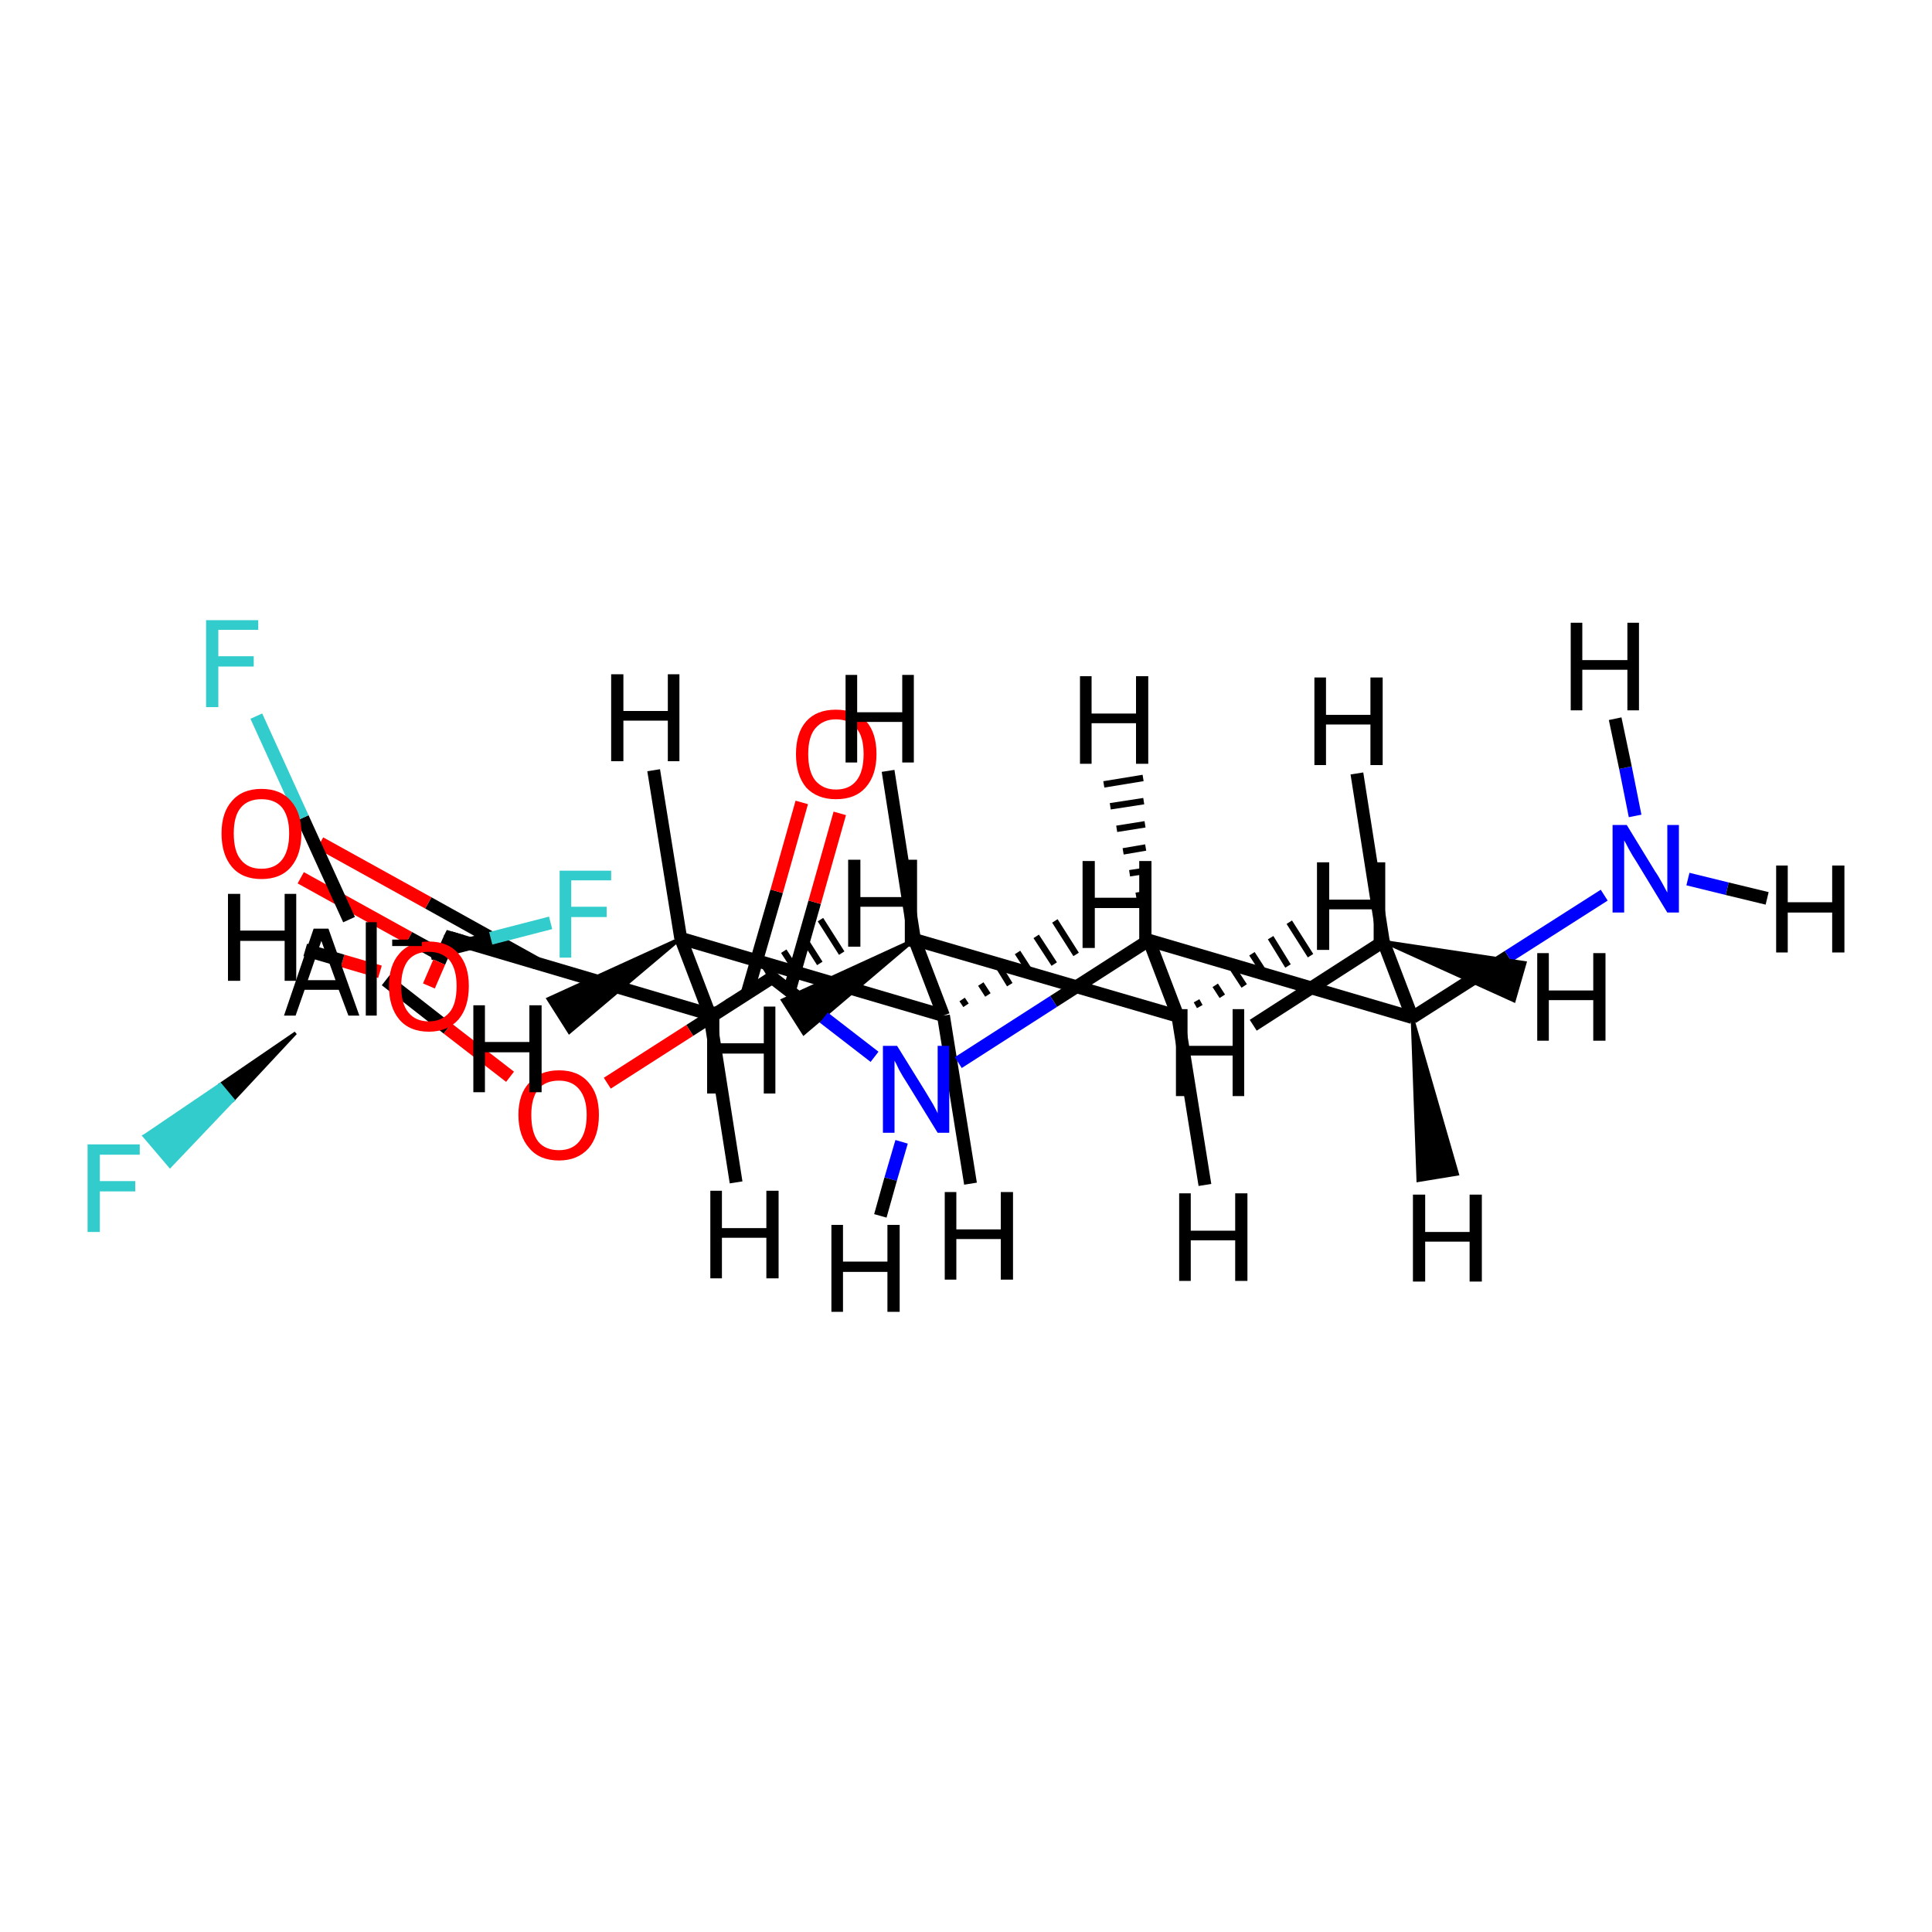 <?xml version='1.0' encoding='iso-8859-1'?>
<svg version='1.1' baseProfile='full'
              xmlns='http://www.w3.org/2000/svg'
                      xmlns:rdkit='http://www.rdkit.org/xml'
                      xmlns:xlink='http://www.w3.org/1999/xlink'
                  xml:space='preserve'
width='300px' height='300px' viewBox='0 0 300 300'>
<!-- END OF HEADER -->
<rect style='opacity:1.0;fill:#FFFFFF;stroke:none' width='300.0' height='300.0' x='0.0' y='0.0'> </rect>
<path class='bond-0 atom-0 atom-1' d='M 110.2,157.5 L 69.9,145.6' style='fill:none;fill-rule:evenodd;stroke:#000000;stroke-width:2.0px;stroke-linecap:butt;stroke-linejoin:miter;stroke-opacity:1' />
<path class='bond-1 atom-0 atom-4' d='M 110.2,157.5 L 105.7,145.7' style='fill:none;fill-rule:evenodd;stroke:#000000;stroke-width:2.0px;stroke-linecap:butt;stroke-linejoin:miter;stroke-opacity:1' />
<path class='bond-2 atom-0 atom-20' d='M 113.1,155.0 L 113.6,155.9' style='fill:none;fill-rule:evenodd;stroke:#000000;stroke-width:1.0px;stroke-linecap:butt;stroke-linejoin:miter;stroke-opacity:1' />
<path class='bond-2 atom-0 atom-20' d='M 115.9,152.6 L 117.0,154.3' style='fill:none;fill-rule:evenodd;stroke:#000000;stroke-width:1.0px;stroke-linecap:butt;stroke-linejoin:miter;stroke-opacity:1' />
<path class='bond-2 atom-0 atom-20' d='M 118.8,150.1 L 120.4,152.7' style='fill:none;fill-rule:evenodd;stroke:#000000;stroke-width:1.0px;stroke-linecap:butt;stroke-linejoin:miter;stroke-opacity:1' />
<path class='bond-2 atom-0 atom-20' d='M 121.7,147.7 L 123.9,151.1' style='fill:none;fill-rule:evenodd;stroke:#000000;stroke-width:1.0px;stroke-linecap:butt;stroke-linejoin:miter;stroke-opacity:1' />
<path class='bond-2 atom-0 atom-20' d='M 124.5,145.2 L 127.3,149.6' style='fill:none;fill-rule:evenodd;stroke:#000000;stroke-width:1.0px;stroke-linecap:butt;stroke-linejoin:miter;stroke-opacity:1' />
<path class='bond-2 atom-0 atom-20' d='M 127.4,142.8 L 130.7,148.0' style='fill:none;fill-rule:evenodd;stroke:#000000;stroke-width:1.0px;stroke-linecap:butt;stroke-linejoin:miter;stroke-opacity:1' />
<path class='bond-3 atom-0 atom-21' d='M 110.2,157.5 L 114.3,183.6' style='fill:none;fill-rule:evenodd;stroke:#000000;stroke-width:2.0px;stroke-linecap:butt;stroke-linejoin:miter;stroke-opacity:1' />
<path class='bond-4 atom-1 atom-2' d='M 83.4,149.6 L 66.5,140.2' style='fill:none;fill-rule:evenodd;stroke:#000000;stroke-width:2.0px;stroke-linecap:butt;stroke-linejoin:miter;stroke-opacity:1' />
<path class='bond-4 atom-1 atom-2' d='M 66.5,140.2 L 49.7,130.9' style='fill:none;fill-rule:evenodd;stroke:#FF0000;stroke-width:2.0px;stroke-linecap:butt;stroke-linejoin:miter;stroke-opacity:1' />
<path class='bond-4 atom-1 atom-2' d='M 68.6,148.4 L 63.5,145.6' style='fill:none;fill-rule:evenodd;stroke:#000000;stroke-width:2.0px;stroke-linecap:butt;stroke-linejoin:miter;stroke-opacity:1' />
<path class='bond-4 atom-1 atom-2' d='M 63.5,145.6 L 46.7,136.3' style='fill:none;fill-rule:evenodd;stroke:#FF0000;stroke-width:2.0px;stroke-linecap:butt;stroke-linejoin:miter;stroke-opacity:1' />
<path class='bond-5 atom-1 atom-3' d='M 69.9,145.6 L 68.2,149.4' style='fill:none;fill-rule:evenodd;stroke:#000000;stroke-width:2.0px;stroke-linecap:butt;stroke-linejoin:miter;stroke-opacity:1' />
<path class='bond-5 atom-1 atom-3' d='M 68.2,149.4 L 66.6,153.1' style='fill:none;fill-rule:evenodd;stroke:#FF0000;stroke-width:2.0px;stroke-linecap:butt;stroke-linejoin:miter;stroke-opacity:1' />
<path class='bond-6 atom-3 atom-22' d='M 59.0,150.9 L 53.2,149.2' style='fill:none;fill-rule:evenodd;stroke:#FF0000;stroke-width:2.0px;stroke-linecap:butt;stroke-linejoin:miter;stroke-opacity:1' />
<path class='bond-6 atom-3 atom-22' d='M 53.2,149.2 L 47.4,147.5' style='fill:none;fill-rule:evenodd;stroke:#000000;stroke-width:2.0px;stroke-linecap:butt;stroke-linejoin:miter;stroke-opacity:1' />
<path class='bond-7 atom-4 atom-5' d='M 105.7,145.7 L 146.5,157.7' style='fill:none;fill-rule:evenodd;stroke:#000000;stroke-width:2.0px;stroke-linecap:butt;stroke-linejoin:miter;stroke-opacity:1' />
<path class='bond-8 atom-4 atom-23' d='M 105.7,145.7 L 88.4,160.3 L 85.1,155.1 Z' style='fill:#000000;fill-rule:evenodd;fill-opacity:1;stroke:#000000;stroke-width:0.5px;stroke-linecap:butt;stroke-linejoin:miter;stroke-opacity:1;' />
<path class='bond-9 atom-4 atom-24' d='M 105.7,145.7 L 101.5,119.6' style='fill:none;fill-rule:evenodd;stroke:#000000;stroke-width:2.0px;stroke-linecap:butt;stroke-linejoin:miter;stroke-opacity:1' />
<path class='bond-10 atom-5 atom-6' d='M 146.5,157.7 L 142.0,145.9' style='fill:none;fill-rule:evenodd;stroke:#000000;stroke-width:2.0px;stroke-linecap:butt;stroke-linejoin:miter;stroke-opacity:1' />
<path class='bond-11 atom-5 atom-25' d='M 149.4,155.2 L 150.0,156.1' style='fill:none;fill-rule:evenodd;stroke:#000000;stroke-width:1.0px;stroke-linecap:butt;stroke-linejoin:miter;stroke-opacity:1' />
<path class='bond-11 atom-5 atom-25' d='M 152.3,152.8 L 153.4,154.5' style='fill:none;fill-rule:evenodd;stroke:#000000;stroke-width:1.0px;stroke-linecap:butt;stroke-linejoin:miter;stroke-opacity:1' />
<path class='bond-11 atom-5 atom-25' d='M 155.2,150.3 L 156.8,152.9' style='fill:none;fill-rule:evenodd;stroke:#000000;stroke-width:1.0px;stroke-linecap:butt;stroke-linejoin:miter;stroke-opacity:1' />
<path class='bond-11 atom-5 atom-25' d='M 158.0,147.9 L 160.2,151.3' style='fill:none;fill-rule:evenodd;stroke:#000000;stroke-width:1.0px;stroke-linecap:butt;stroke-linejoin:miter;stroke-opacity:1' />
<path class='bond-11 atom-5 atom-25' d='M 160.9,145.4 L 163.7,149.7' style='fill:none;fill-rule:evenodd;stroke:#000000;stroke-width:1.0px;stroke-linecap:butt;stroke-linejoin:miter;stroke-opacity:1' />
<path class='bond-11 atom-5 atom-25' d='M 163.8,143.0 L 167.1,148.2' style='fill:none;fill-rule:evenodd;stroke:#000000;stroke-width:1.0px;stroke-linecap:butt;stroke-linejoin:miter;stroke-opacity:1' />
<path class='bond-12 atom-5 atom-26' d='M 146.5,157.7 L 150.7,183.8' style='fill:none;fill-rule:evenodd;stroke:#000000;stroke-width:2.0px;stroke-linecap:butt;stroke-linejoin:miter;stroke-opacity:1' />
<path class='bond-13 atom-6 atom-7' d='M 142.0,145.9 L 182.9,157.8' style='fill:none;fill-rule:evenodd;stroke:#000000;stroke-width:2.0px;stroke-linecap:butt;stroke-linejoin:miter;stroke-opacity:1' />
<path class='bond-14 atom-6 atom-27' d='M 142.0,145.9 L 124.8,160.5 L 121.5,155.3 Z' style='fill:#000000;fill-rule:evenodd;fill-opacity:1;stroke:#000000;stroke-width:0.5px;stroke-linecap:butt;stroke-linejoin:miter;stroke-opacity:1;' />
<path class='bond-15 atom-6 atom-28' d='M 142.0,145.9 L 137.9,119.7' style='fill:none;fill-rule:evenodd;stroke:#000000;stroke-width:2.0px;stroke-linecap:butt;stroke-linejoin:miter;stroke-opacity:1' />
<path class='bond-16 atom-7 atom-8' d='M 182.9,157.8 L 178.4,146.0' style='fill:none;fill-rule:evenodd;stroke:#000000;stroke-width:2.0px;stroke-linecap:butt;stroke-linejoin:miter;stroke-opacity:1' />
<path class='bond-17 atom-7 atom-29' d='M 185.8,155.4 L 186.3,156.3' style='fill:none;fill-rule:evenodd;stroke:#000000;stroke-width:1.0px;stroke-linecap:butt;stroke-linejoin:miter;stroke-opacity:1' />
<path class='bond-17 atom-7 atom-29' d='M 188.7,153.0 L 189.8,154.7' style='fill:none;fill-rule:evenodd;stroke:#000000;stroke-width:1.0px;stroke-linecap:butt;stroke-linejoin:miter;stroke-opacity:1' />
<path class='bond-17 atom-7 atom-29' d='M 191.5,150.5 L 193.2,153.1' style='fill:none;fill-rule:evenodd;stroke:#000000;stroke-width:1.0px;stroke-linecap:butt;stroke-linejoin:miter;stroke-opacity:1' />
<path class='bond-17 atom-7 atom-29' d='M 194.4,148.1 L 196.6,151.5' style='fill:none;fill-rule:evenodd;stroke:#000000;stroke-width:1.0px;stroke-linecap:butt;stroke-linejoin:miter;stroke-opacity:1' />
<path class='bond-17 atom-7 atom-29' d='M 197.3,145.6 L 200.0,150.0' style='fill:none;fill-rule:evenodd;stroke:#000000;stroke-width:1.0px;stroke-linecap:butt;stroke-linejoin:miter;stroke-opacity:1' />
<path class='bond-17 atom-7 atom-29' d='M 200.2,143.2 L 203.5,148.4' style='fill:none;fill-rule:evenodd;stroke:#000000;stroke-width:1.0px;stroke-linecap:butt;stroke-linejoin:miter;stroke-opacity:1' />
<path class='bond-18 atom-7 atom-30' d='M 182.9,157.8 L 187.1,184.0' style='fill:none;fill-rule:evenodd;stroke:#000000;stroke-width:2.0px;stroke-linecap:butt;stroke-linejoin:miter;stroke-opacity:1' />
<path class='bond-19 atom-8 atom-9' d='M 178.4,146.0 L 219.3,158.0' style='fill:none;fill-rule:evenodd;stroke:#000000;stroke-width:2.0px;stroke-linecap:butt;stroke-linejoin:miter;stroke-opacity:1' />
<path class='bond-20 atom-8 atom-11' d='M 178.4,146.0 L 163.6,155.5' style='fill:none;fill-rule:evenodd;stroke:#000000;stroke-width:2.0px;stroke-linecap:butt;stroke-linejoin:miter;stroke-opacity:1' />
<path class='bond-20 atom-8 atom-11' d='M 163.6,155.5 L 148.8,165.0' style='fill:none;fill-rule:evenodd;stroke:#0000FF;stroke-width:2.0px;stroke-linecap:butt;stroke-linejoin:miter;stroke-opacity:1' />
<path class='bond-21 atom-8 atom-31' d='M 177.4,142.6 L 178.3,142.4' style='fill:none;fill-rule:evenodd;stroke:#000000;stroke-width:1.0px;stroke-linecap:butt;stroke-linejoin:miter;stroke-opacity:1' />
<path class='bond-21 atom-8 atom-31' d='M 176.4,139.1 L 178.2,138.8' style='fill:none;fill-rule:evenodd;stroke:#000000;stroke-width:1.0px;stroke-linecap:butt;stroke-linejoin:miter;stroke-opacity:1' />
<path class='bond-21 atom-8 atom-31' d='M 175.4,135.6 L 178.0,135.2' style='fill:none;fill-rule:evenodd;stroke:#000000;stroke-width:1.0px;stroke-linecap:butt;stroke-linejoin:miter;stroke-opacity:1' />
<path class='bond-21 atom-8 atom-31' d='M 174.4,132.2 L 177.9,131.6' style='fill:none;fill-rule:evenodd;stroke:#000000;stroke-width:1.0px;stroke-linecap:butt;stroke-linejoin:miter;stroke-opacity:1' />
<path class='bond-21 atom-8 atom-31' d='M 173.4,128.7 L 177.8,128.0' style='fill:none;fill-rule:evenodd;stroke:#000000;stroke-width:1.0px;stroke-linecap:butt;stroke-linejoin:miter;stroke-opacity:1' />
<path class='bond-21 atom-8 atom-31' d='M 172.4,125.2 L 177.6,124.4' style='fill:none;fill-rule:evenodd;stroke:#000000;stroke-width:1.0px;stroke-linecap:butt;stroke-linejoin:miter;stroke-opacity:1' />
<path class='bond-21 atom-8 atom-31' d='M 171.4,121.8 L 177.5,120.8' style='fill:none;fill-rule:evenodd;stroke:#000000;stroke-width:1.0px;stroke-linecap:butt;stroke-linejoin:miter;stroke-opacity:1' />
<path class='bond-22 atom-9 atom-10' d='M 219.3,158.0 L 214.8,146.2' style='fill:none;fill-rule:evenodd;stroke:#000000;stroke-width:2.0px;stroke-linecap:butt;stroke-linejoin:miter;stroke-opacity:1' />
<path class='bond-23 atom-9 atom-15' d='M 219.3,158.0 L 234.2,148.5' style='fill:none;fill-rule:evenodd;stroke:#000000;stroke-width:2.0px;stroke-linecap:butt;stroke-linejoin:miter;stroke-opacity:1' />
<path class='bond-23 atom-9 atom-15' d='M 234.2,148.5 L 249.1,139.0' style='fill:none;fill-rule:evenodd;stroke:#0000FF;stroke-width:2.0px;stroke-linecap:butt;stroke-linejoin:miter;stroke-opacity:1' />
<path class='bond-24 atom-9 atom-32' d='M 219.3,158.0 L 226.3,182.3 L 220.2,183.3 Z' style='fill:#000000;fill-rule:evenodd;fill-opacity:1;stroke:#000000;stroke-width:0.5px;stroke-linecap:butt;stroke-linejoin:miter;stroke-opacity:1;' />
<path class='bond-25 atom-10 atom-33' d='M 214.8,146.2 L 236.8,149.5 L 235.1,155.4 Z' style='fill:#000000;fill-rule:evenodd;fill-opacity:1;stroke:#000000;stroke-width:0.5px;stroke-linecap:butt;stroke-linejoin:miter;stroke-opacity:1;' />
<path class='bond-26 atom-10 atom-34' d='M 214.8,146.2 L 210.7,120.1' style='fill:none;fill-rule:evenodd;stroke:#000000;stroke-width:2.0px;stroke-linecap:butt;stroke-linejoin:miter;stroke-opacity:1' />
<path class='bond-27 atom-10 atom-35' d='M 214.8,146.2 L 194.6,159.2' style='fill:none;fill-rule:evenodd;stroke:#000000;stroke-width:2.0px;stroke-linecap:butt;stroke-linejoin:miter;stroke-opacity:1' />
<path class='bond-28 atom-11 atom-12' d='M 135.8,164.1 L 127.9,158.0' style='fill:none;fill-rule:evenodd;stroke:#0000FF;stroke-width:2.0px;stroke-linecap:butt;stroke-linejoin:miter;stroke-opacity:1' />
<path class='bond-28 atom-11 atom-12' d='M 127.9,158.0 L 119.9,151.8' style='fill:none;fill-rule:evenodd;stroke:#000000;stroke-width:2.0px;stroke-linecap:butt;stroke-linejoin:miter;stroke-opacity:1' />
<path class='bond-29 atom-11 atom-36' d='M 140.0,177.3 L 138.3,183.1' style='fill:none;fill-rule:evenodd;stroke:#0000FF;stroke-width:2.0px;stroke-linecap:butt;stroke-linejoin:miter;stroke-opacity:1' />
<path class='bond-29 atom-11 atom-36' d='M 138.3,183.1 L 136.7,188.8' style='fill:none;fill-rule:evenodd;stroke:#000000;stroke-width:2.0px;stroke-linecap:butt;stroke-linejoin:miter;stroke-opacity:1' />
<path class='bond-30 atom-12 atom-13' d='M 119.9,151.8 L 107.1,160.0' style='fill:none;fill-rule:evenodd;stroke:#000000;stroke-width:2.0px;stroke-linecap:butt;stroke-linejoin:miter;stroke-opacity:1' />
<path class='bond-30 atom-12 atom-13' d='M 107.1,160.0 L 94.3,168.2' style='fill:none;fill-rule:evenodd;stroke:#FF0000;stroke-width:2.0px;stroke-linecap:butt;stroke-linejoin:miter;stroke-opacity:1' />
<path class='bond-31 atom-12 atom-14' d='M 122.6,153.8 L 126.5,140.1' style='fill:none;fill-rule:evenodd;stroke:#000000;stroke-width:2.0px;stroke-linecap:butt;stroke-linejoin:miter;stroke-opacity:1' />
<path class='bond-31 atom-12 atom-14' d='M 126.5,140.1 L 130.4,126.3' style='fill:none;fill-rule:evenodd;stroke:#FF0000;stroke-width:2.0px;stroke-linecap:butt;stroke-linejoin:miter;stroke-opacity:1' />
<path class='bond-31 atom-12 atom-14' d='M 116.0,154.3 L 120.6,138.4' style='fill:none;fill-rule:evenodd;stroke:#000000;stroke-width:2.0px;stroke-linecap:butt;stroke-linejoin:miter;stroke-opacity:1' />
<path class='bond-31 atom-12 atom-14' d='M 120.6,138.4 L 124.5,124.6' style='fill:none;fill-rule:evenodd;stroke:#FF0000;stroke-width:2.0px;stroke-linecap:butt;stroke-linejoin:miter;stroke-opacity:1' />
<path class='bond-32 atom-13 atom-16' d='M 79.2,167.2 L 69.5,159.7' style='fill:none;fill-rule:evenodd;stroke:#FF0000;stroke-width:2.0px;stroke-linecap:butt;stroke-linejoin:miter;stroke-opacity:1' />
<path class='bond-32 atom-13 atom-16' d='M 69.5,159.7 L 59.9,152.2' style='fill:none;fill-rule:evenodd;stroke:#000000;stroke-width:2.0px;stroke-linecap:butt;stroke-linejoin:miter;stroke-opacity:1' />
<path class='bond-33 atom-15 atom-37' d='M 253.9,126.7 L 252.4,119.2' style='fill:none;fill-rule:evenodd;stroke:#0000FF;stroke-width:2.0px;stroke-linecap:butt;stroke-linejoin:miter;stroke-opacity:1' />
<path class='bond-33 atom-15 atom-37' d='M 252.4,119.2 L 250.8,111.6' style='fill:none;fill-rule:evenodd;stroke:#000000;stroke-width:2.0px;stroke-linecap:butt;stroke-linejoin:miter;stroke-opacity:1' />
<path class='bond-34 atom-15 atom-38' d='M 262.1,136.5 L 268.2,138.0' style='fill:none;fill-rule:evenodd;stroke:#0000FF;stroke-width:2.0px;stroke-linecap:butt;stroke-linejoin:miter;stroke-opacity:1' />
<path class='bond-34 atom-15 atom-38' d='M 268.2,138.0 L 274.4,139.5' style='fill:none;fill-rule:evenodd;stroke:#000000;stroke-width:2.0px;stroke-linecap:butt;stroke-linejoin:miter;stroke-opacity:1' />
<path class='bond-35 atom-16 atom-17' d='M 45.9,160.4 L 36.2,170.8 L 34.2,168.4 Z' style='fill:#000000;fill-rule:evenodd;fill-opacity:1;stroke:#000000;stroke-width:0.5px;stroke-linecap:butt;stroke-linejoin:miter;stroke-opacity:1;' />
<path class='bond-35 atom-16 atom-17' d='M 36.2,170.8 L 22.4,176.4 L 26.4,181.1 Z' style='fill:#33CCCC;fill-rule:evenodd;fill-opacity:1;stroke:#33CCCC;stroke-width:0.5px;stroke-linecap:butt;stroke-linejoin:miter;stroke-opacity:1;' />
<path class='bond-35 atom-16 atom-17' d='M 36.2,170.8 L 34.2,168.4 L 22.4,176.4 Z' style='fill:#33CCCC;fill-rule:evenodd;fill-opacity:1;stroke:#33CCCC;stroke-width:0.5px;stroke-linecap:butt;stroke-linejoin:miter;stroke-opacity:1;' />
<path class='bond-36 atom-16 atom-18' d='M 66.8,148.1 L 76.2,145.7' style='fill:none;fill-rule:evenodd;stroke:#000000;stroke-width:2.0px;stroke-linecap:butt;stroke-linejoin:miter;stroke-opacity:1' />
<path class='bond-36 atom-16 atom-18' d='M 76.2,145.7 L 85.5,143.3' style='fill:none;fill-rule:evenodd;stroke:#33CCCC;stroke-width:2.0px;stroke-linecap:butt;stroke-linejoin:miter;stroke-opacity:1' />
<path class='bond-37 atom-16 atom-19' d='M 54.2,142.8 L 47.0,127.0' style='fill:none;fill-rule:evenodd;stroke:#000000;stroke-width:2.0px;stroke-linecap:butt;stroke-linejoin:miter;stroke-opacity:1' />
<path class='bond-37 atom-16 atom-19' d='M 47.0,127.0 L 39.8,111.2' style='fill:none;fill-rule:evenodd;stroke:#33CCCC;stroke-width:2.0px;stroke-linecap:butt;stroke-linejoin:miter;stroke-opacity:1' />
<path d='M 71.9,146.2 L 69.9,145.6 L 69.8,145.8' style='fill:none;stroke:#000000;stroke-width:2.0px;stroke-linecap:butt;stroke-linejoin:miter;stroke-opacity:1;' />
<path d='M 120.3,152.1 L 119.9,151.8 L 119.3,152.2' style='fill:none;stroke:#000000;stroke-width:2.0px;stroke-linecap:butt;stroke-linejoin:miter;stroke-opacity:1;' />
<path class='atom-2' d='M 34.4 129.4
Q 34.4 126.2, 36.0 124.4
Q 37.6 122.5, 40.6 122.5
Q 43.6 122.5, 45.2 124.4
Q 46.8 126.2, 46.8 129.4
Q 46.8 132.7, 45.2 134.6
Q 43.6 136.5, 40.6 136.5
Q 37.6 136.5, 36.0 134.6
Q 34.4 132.7, 34.4 129.4
M 40.6 134.9
Q 42.7 134.9, 43.8 133.5
Q 44.9 132.1, 44.9 129.4
Q 44.9 126.8, 43.8 125.4
Q 42.7 124.1, 40.6 124.1
Q 38.5 124.1, 37.4 125.4
Q 36.3 126.7, 36.3 129.4
Q 36.3 132.2, 37.4 133.5
Q 38.5 134.9, 40.6 134.9
' fill='#FF0000'/>
<path class='atom-3' d='M 60.4 153.1
Q 60.4 149.9, 62.0 148.1
Q 63.6 146.2, 66.6 146.2
Q 69.6 146.2, 71.2 148.1
Q 72.8 149.9, 72.8 153.1
Q 72.8 156.4, 71.2 158.3
Q 69.5 160.2, 66.6 160.2
Q 63.6 160.2, 62.0 158.3
Q 60.4 156.4, 60.4 153.1
M 66.6 158.6
Q 68.6 158.6, 69.8 157.2
Q 70.9 155.9, 70.9 153.1
Q 70.9 150.5, 69.8 149.1
Q 68.6 147.8, 66.6 147.8
Q 64.5 147.8, 63.4 149.1
Q 62.3 150.5, 62.3 153.1
Q 62.3 155.9, 63.4 157.2
Q 64.5 158.6, 66.6 158.6
' fill='#FF0000'/>
<path class='atom-11' d='M 139.3 162.4
L 143.7 169.5
Q 144.2 170.3, 144.9 171.5
Q 145.6 172.8, 145.6 172.9
L 145.6 162.4
L 147.4 162.4
L 147.4 175.9
L 145.6 175.9
L 140.8 168.1
Q 140.2 167.2, 139.6 166.1
Q 139.1 165.0, 138.9 164.7
L 138.9 175.9
L 137.1 175.9
L 137.1 162.4
L 139.3 162.4
' fill='#0000FF'/>
<path class='atom-13' d='M 80.5 173.1
Q 80.5 169.9, 82.2 168.1
Q 83.8 166.2, 86.8 166.2
Q 89.8 166.2, 91.4 168.1
Q 93.0 169.9, 93.0 173.1
Q 93.0 176.4, 91.4 178.3
Q 89.7 180.2, 86.8 180.2
Q 83.8 180.2, 82.2 178.3
Q 80.5 176.4, 80.5 173.1
M 86.8 178.6
Q 88.8 178.6, 89.9 177.3
Q 91.1 175.9, 91.1 173.1
Q 91.1 170.5, 89.9 169.1
Q 88.8 167.8, 86.8 167.8
Q 84.7 167.8, 83.6 169.1
Q 82.5 170.5, 82.5 173.1
Q 82.5 175.9, 83.6 177.3
Q 84.7 178.6, 86.8 178.6
' fill='#FF0000'/>
<path class='atom-14' d='M 123.6 117.1
Q 123.6 113.8, 125.2 112.0
Q 126.8 110.2, 129.8 110.2
Q 132.8 110.2, 134.5 112.0
Q 136.1 113.8, 136.1 117.1
Q 136.1 120.4, 134.4 122.3
Q 132.8 124.1, 129.8 124.1
Q 126.9 124.1, 125.2 122.3
Q 123.6 120.4, 123.6 117.1
M 129.8 122.6
Q 131.9 122.6, 133.0 121.2
Q 134.1 119.8, 134.1 117.1
Q 134.1 114.4, 133.0 113.1
Q 131.9 111.7, 129.8 111.7
Q 127.8 111.7, 126.6 113.1
Q 125.5 114.4, 125.5 117.1
Q 125.5 119.8, 126.6 121.2
Q 127.8 122.6, 129.8 122.6
' fill='#FF0000'/>
<path class='atom-15' d='M 252.6 128.1
L 257.0 135.3
Q 257.5 136.0, 258.2 137.3
Q 258.9 138.6, 258.9 138.6
L 258.9 128.1
L 260.7 128.1
L 260.7 141.7
L 258.9 141.7
L 254.1 133.8
Q 253.5 132.9, 252.9 131.8
Q 252.4 130.8, 252.2 130.5
L 252.2 141.7
L 250.4 141.7
L 250.4 128.1
L 252.6 128.1
' fill='#0000FF'/>
<path class='atom-16' d='M 54.1 157.7
L 52.6 153.7
L 47.3 153.7
L 45.9 157.7
L 44.1 157.7
L 48.7 144.2
L 51.0 144.2
L 55.8 157.7
L 54.1 157.7
M 47.8 152.2
L 52.1 152.2
L 49.9 146.1
L 47.8 152.2
' fill='#000000'/>
<path class='atom-16' d='M 56.8 143.2
L 58.5 143.2
L 58.5 157.7
L 56.8 157.7
L 56.8 143.2
' fill='#000000'/>
<path class='atom-16' d='M 60.9 145.9
L 65.5 145.9
L 65.5 146.9
L 60.9 146.9
L 60.9 145.9
' fill='#000000'/>
<path class='atom-17' d='M 13.6 177.7
L 21.7 177.7
L 21.7 179.3
L 15.5 179.3
L 15.5 183.4
L 21.0 183.4
L 21.0 185.0
L 15.5 185.0
L 15.5 191.3
L 13.6 191.3
L 13.6 177.7
' fill='#33CCCC'/>
<path class='atom-18' d='M 86.9 135.2
L 94.9 135.2
L 94.9 136.7
L 88.7 136.7
L 88.7 140.8
L 94.2 140.8
L 94.2 142.4
L 88.7 142.4
L 88.7 148.7
L 86.9 148.7
L 86.9 135.2
' fill='#33CCCC'/>
<path class='atom-19' d='M 32.0 96.3
L 40.1 96.3
L 40.1 97.8
L 33.9 97.8
L 33.9 101.9
L 39.4 101.9
L 39.4 103.5
L 33.9 103.5
L 33.9 109.8
L 32.0 109.8
L 32.0 96.3
' fill='#33CCCC'/>
<path class='atom-20' d='M 131.7 133.5
L 133.6 133.5
L 133.6 139.3
L 140.5 139.3
L 140.5 133.5
L 142.4 133.5
L 142.4 147.0
L 140.5 147.0
L 140.5 140.8
L 133.6 140.8
L 133.6 147.0
L 131.7 147.0
L 131.7 133.5
' fill='#000000'/>
<path class='atom-21' d='M 110.3 184.9
L 112.1 184.9
L 112.1 190.7
L 119.0 190.7
L 119.0 184.9
L 120.9 184.9
L 120.9 198.5
L 119.0 198.5
L 119.0 192.2
L 112.1 192.2
L 112.1 198.5
L 110.3 198.5
L 110.3 184.9
' fill='#000000'/>
<path class='atom-22' d='M 35.4 138.8
L 37.3 138.8
L 37.3 144.5
L 44.2 144.5
L 44.2 138.8
L 46.0 138.8
L 46.0 152.3
L 44.2 152.3
L 44.2 146.1
L 37.3 146.1
L 37.3 152.3
L 35.4 152.3
L 35.4 138.8
' fill='#000000'/>
<path class='atom-23' d='M 73.5 156.1
L 75.3 156.1
L 75.3 161.8
L 82.2 161.8
L 82.2 156.1
L 84.1 156.1
L 84.1 169.6
L 82.2 169.6
L 82.2 163.4
L 75.3 163.4
L 75.3 169.6
L 73.5 169.6
L 73.5 156.1
' fill='#000000'/>
<path class='atom-24' d='M 94.9 104.7
L 96.8 104.7
L 96.8 110.4
L 103.7 110.4
L 103.7 104.7
L 105.5 104.7
L 105.5 118.2
L 103.7 118.2
L 103.7 111.9
L 96.8 111.9
L 96.8 118.2
L 94.9 118.2
L 94.9 104.7
' fill='#000000'/>
<path class='atom-25' d='M 168.1 133.7
L 170.0 133.7
L 170.0 139.4
L 176.9 139.4
L 176.9 133.7
L 178.8 133.7
L 178.8 147.2
L 176.9 147.2
L 176.9 141.0
L 170.0 141.0
L 170.0 147.2
L 168.1 147.2
L 168.1 133.7
' fill='#000000'/>
<path class='atom-26' d='M 146.7 185.1
L 148.5 185.1
L 148.5 190.9
L 155.4 190.9
L 155.4 185.1
L 157.3 185.1
L 157.3 198.7
L 155.4 198.7
L 155.4 192.4
L 148.5 192.4
L 148.5 198.7
L 146.7 198.7
L 146.7 185.1
' fill='#000000'/>
<path class='atom-27' d='M 109.8 156.3
L 111.7 156.3
L 111.7 162.0
L 118.6 162.0
L 118.6 156.3
L 120.4 156.3
L 120.4 169.8
L 118.6 169.8
L 118.6 163.6
L 111.7 163.6
L 111.7 169.8
L 109.8 169.8
L 109.8 156.3
' fill='#000000'/>
<path class='atom-28' d='M 131.3 104.8
L 133.1 104.8
L 133.1 110.6
L 140.1 110.6
L 140.1 104.8
L 141.9 104.8
L 141.9 118.4
L 140.1 118.4
L 140.1 112.1
L 133.1 112.1
L 133.1 118.4
L 131.3 118.4
L 131.3 104.8
' fill='#000000'/>
<path class='atom-29' d='M 204.5 133.9
L 206.4 133.9
L 206.4 139.7
L 213.3 139.7
L 213.3 133.9
L 215.1 133.9
L 215.1 147.5
L 213.3 147.5
L 213.3 141.2
L 206.4 141.2
L 206.4 147.5
L 204.5 147.5
L 204.5 133.9
' fill='#000000'/>
<path class='atom-30' d='M 183.1 185.3
L 184.9 185.3
L 184.9 191.1
L 191.8 191.1
L 191.8 185.3
L 193.7 185.3
L 193.7 198.9
L 191.8 198.9
L 191.8 192.6
L 184.9 192.6
L 184.9 198.9
L 183.1 198.9
L 183.1 185.3
' fill='#000000'/>
<path class='atom-31' d='M 167.7 105.0
L 169.5 105.0
L 169.5 110.8
L 176.4 110.8
L 176.4 105.0
L 178.3 105.0
L 178.3 118.6
L 176.4 118.6
L 176.4 112.3
L 169.5 112.3
L 169.5 118.6
L 167.7 118.6
L 167.7 105.0
' fill='#000000'/>
<path class='atom-32' d='M 219.4 185.5
L 221.3 185.5
L 221.3 191.3
L 228.2 191.3
L 228.2 185.5
L 230.1 185.5
L 230.1 199.0
L 228.2 199.0
L 228.2 192.8
L 221.3 192.8
L 221.3 199.0
L 219.4 199.0
L 219.4 185.5
' fill='#000000'/>
<path class='atom-33' d='M 238.7 148.0
L 240.5 148.0
L 240.5 153.8
L 247.4 153.8
L 247.4 148.0
L 249.3 148.0
L 249.3 161.6
L 247.4 161.6
L 247.4 155.3
L 240.5 155.3
L 240.5 161.6
L 238.7 161.6
L 238.7 148.0
' fill='#000000'/>
<path class='atom-34' d='M 204.1 105.2
L 205.9 105.2
L 205.9 111.0
L 212.8 111.0
L 212.8 105.2
L 214.7 105.2
L 214.7 118.8
L 212.8 118.8
L 212.8 112.5
L 205.9 112.5
L 205.9 118.8
L 204.1 118.8
L 204.1 105.2
' fill='#000000'/>
<path class='atom-35' d='M 182.6 156.7
L 184.4 156.7
L 184.4 162.4
L 191.4 162.4
L 191.4 156.7
L 193.2 156.7
L 193.2 170.2
L 191.4 170.2
L 191.4 163.9
L 184.4 163.9
L 184.4 170.2
L 182.6 170.2
L 182.6 156.7
' fill='#000000'/>
<path class='atom-36' d='M 129.1 190.2
L 130.9 190.2
L 130.9 195.9
L 137.8 195.9
L 137.8 190.2
L 139.7 190.2
L 139.7 203.7
L 137.8 203.7
L 137.8 197.5
L 130.9 197.5
L 130.9 203.7
L 129.1 203.7
L 129.1 190.2
' fill='#000000'/>
<path class='atom-37' d='M 243.9 96.7
L 245.7 96.7
L 245.7 102.5
L 252.7 102.5
L 252.7 96.7
L 254.5 96.7
L 254.5 110.3
L 252.7 110.3
L 252.7 104.0
L 245.7 104.0
L 245.7 110.3
L 243.9 110.3
L 243.9 96.7
' fill='#000000'/>
<path class='atom-38' d='M 275.8 134.4
L 277.6 134.4
L 277.6 140.1
L 284.5 140.1
L 284.5 134.4
L 286.4 134.4
L 286.4 147.9
L 284.5 147.9
L 284.5 141.7
L 277.6 141.7
L 277.6 147.9
L 275.8 147.9
L 275.8 134.4
' fill='#000000'/>
</svg>

